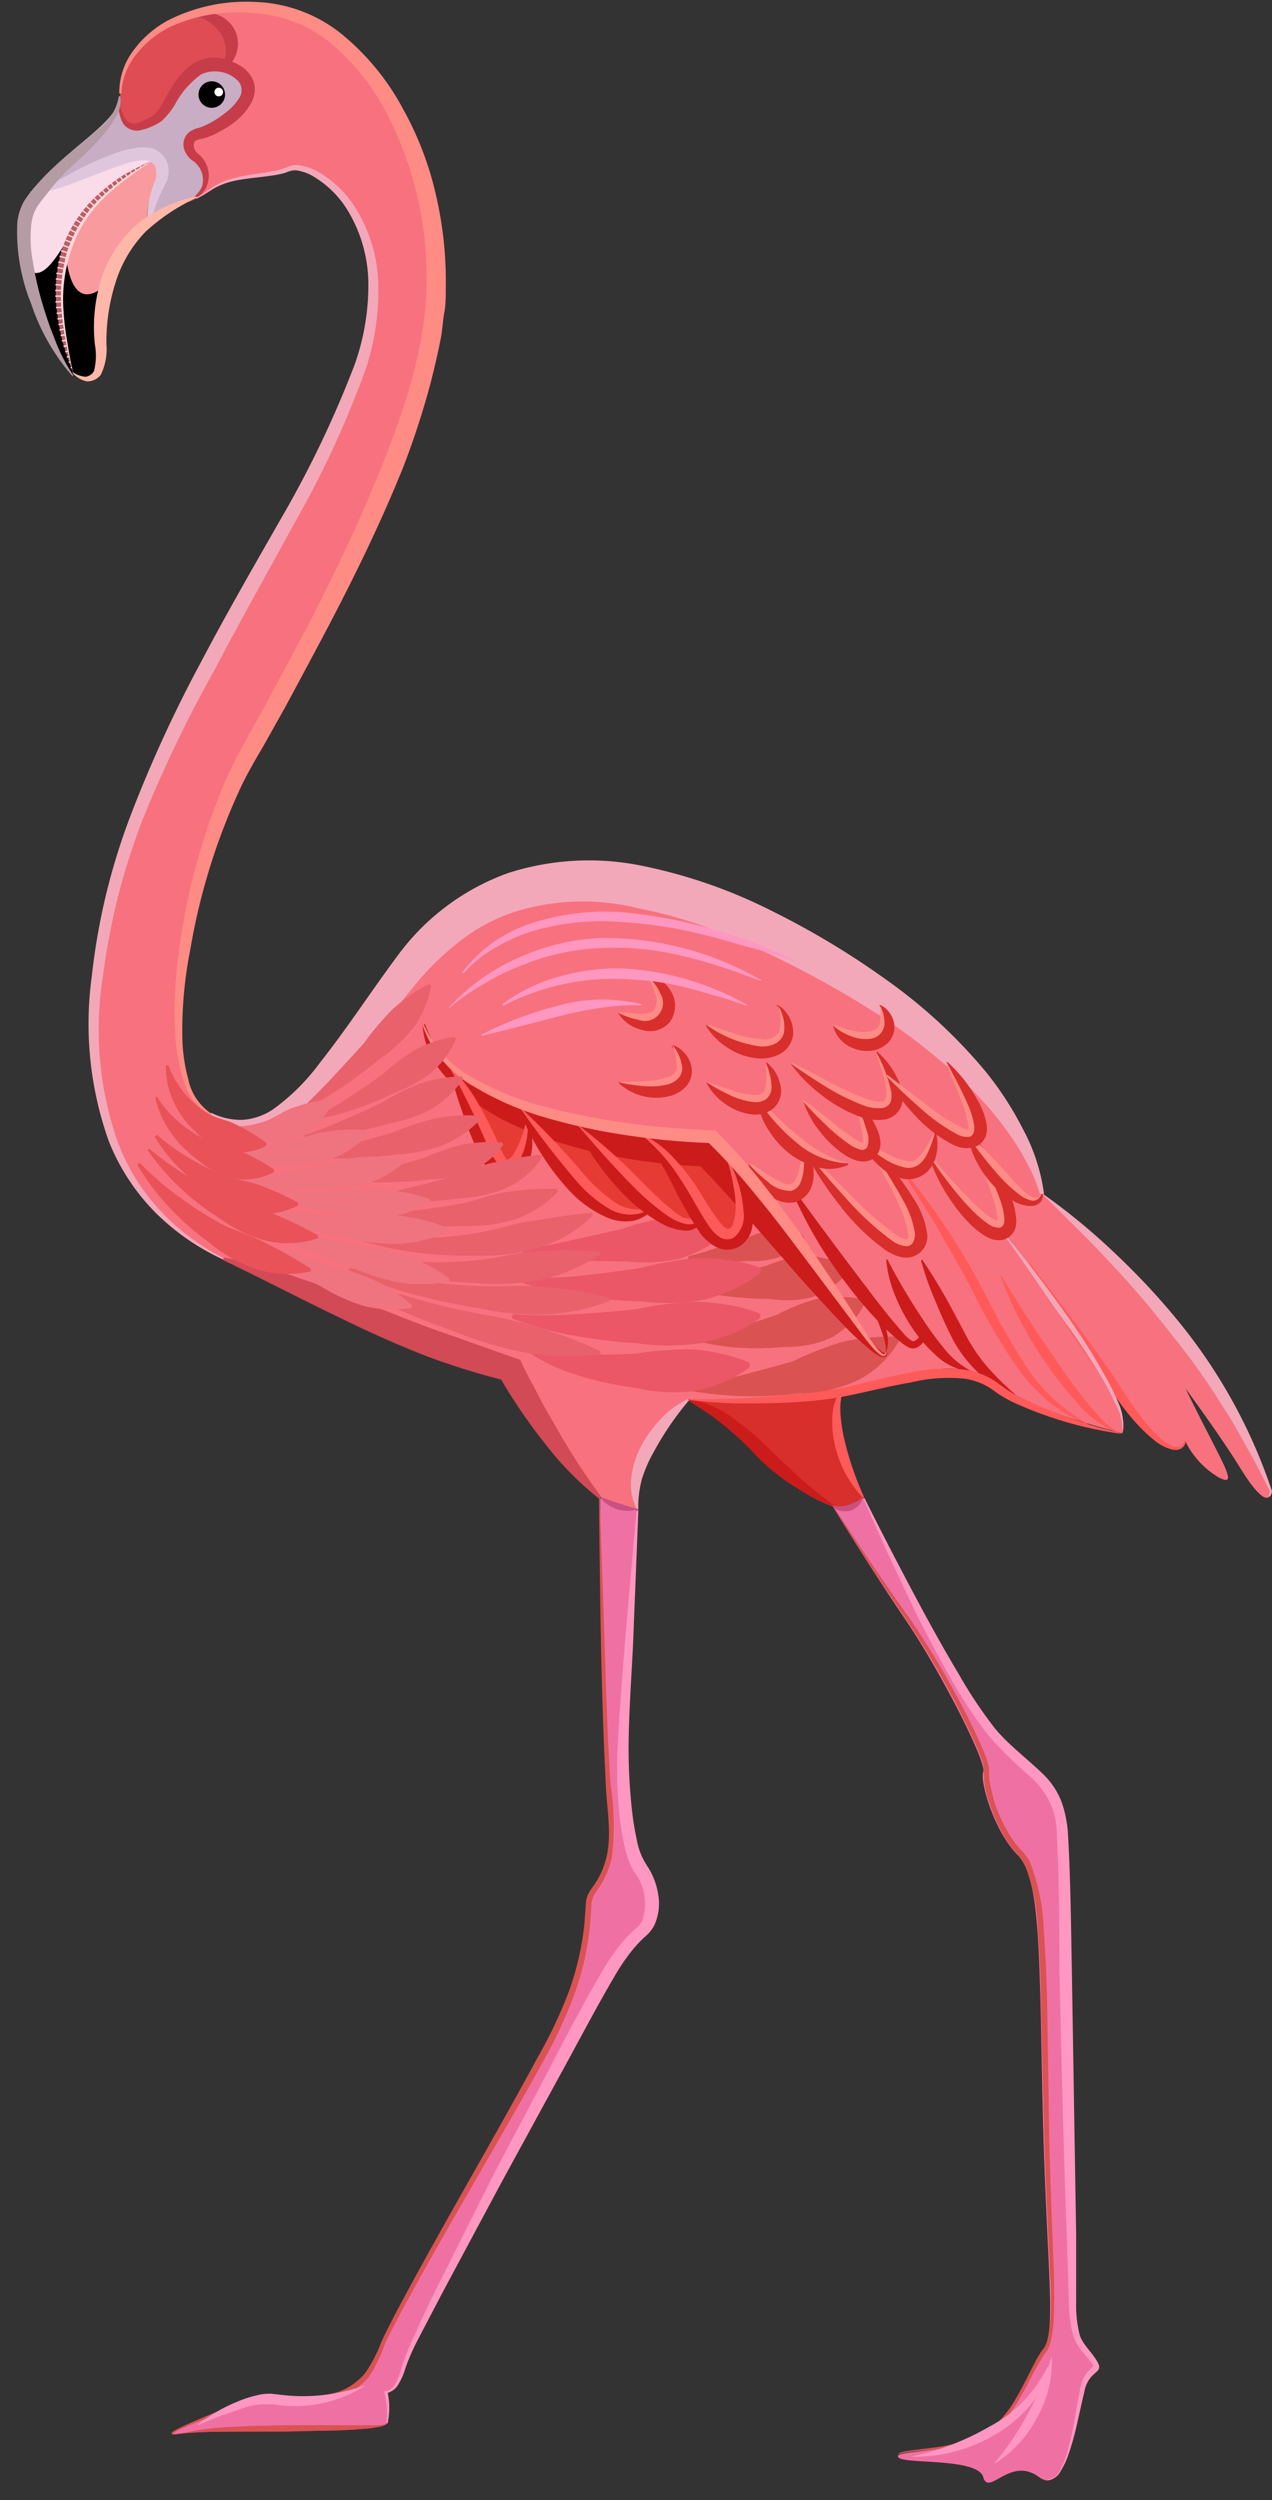 <svg xmlns="http://www.w3.org/2000/svg" viewBox="-1.24 -0.148 91.06 178.958"><rect x="-1.24" y="-0.148" width="91.06" height="178.958" fill="#333333" stroke="none"/><title>Asset 4</title><g data-name="Layer 2"><g data-name="&lt;Group&gt;"><path d="M60.58 107.08s6.71 13.65 9.55 16.75 4.78 3.24 5 7.49.26 13.05.51 24-.26 11.23 1 12.78.64 1.16 0 2.07-1.26 8.64-3.49 7c-2.06-1.55-3.61 1.41-4 0s-5.68-.91-6.08-1.42 3.36-.26 5.82-1.43 3.48-4.91 4.52-6.19.26-5.94 0-17.18-.13-16.65-1.81-18.33-2.71-5.29-2.45-5.94-3-7.1-5.55-10.86-5.04-7.82-5.2-8.12a2.58 2.58 0 0 0 2.18-.62z" fill="#ef71a3"/><path d="M58.39 107.69c-4.78-1.81-6.46-5.68-10.34-7.62a62.88 62.88 0 0 0 11.1-.83c-1 2.65 1.44 7.83 1.44 7.83a2.58 2.58 0 0 1-2.19.62z" fill="#d82e2c"/><path d="M50.79 82.83c1.39 2.59 1.51 5.62 0 5.62-.6 0-1.12-.68-1.72-1.65-1-1.56-2.11-3.91-4.12-5.57 2.71.34 4.67.39 4.67.39q.56.53 1.17 1.21z" fill="#e63b35"/><path d="M45.63 86.21a51.92 51.92 0 0 1-5.58-5.83 46.35 46.35 0 0 0 4.88.85c2 1.66 3.16 4 4.12 5.57-.44 1.29-1.69.86-3.42-.59z" fill="#e63b35"/><path d="M30.91 76.16c2.81 4.8 3.19 8 4.48 7.24s1.08-3.35 1.07-3.57c3.69 5 6.35 8.32 9.16 6.38 1.73 1.45 3 1.88 3.41.58.6 1 1.12 1.65 1.72 1.65 1.53 0 1.41-3 0-5.62q-.61-.68-1.19-1.22s-2 0-4.67-.39a46.35 46.35 0 0 1-4.88-.85 30.21 30.21 0 0 1-4.01-1.2 14.43 14.43 0 0 1-5.09-3zM70.39 99c-2.45-1.94-5.55-1.17-10.33 0l-.91.2a62.88 62.88 0 0 1-11.1.83s-3.61 4.07-3.61 7v.87a18.25 18.25 0 0 1-2.68-.87c-3.88-2.94-7-8.56-7-8.56-7.36-1.93-12.91-5.17-20-8.52S3.24 79.41 6.08 65.46 19.77 37.69 23.9 26.85 21.06 11.35 19.51 12s-4 .26-5.68 1.43a15.53 15.53 0 0 1-1.51.85 1.69 1.69 0 0 0 .31-3c-.58-.33-1.16-1.79.3-2.16s4.68-2.71 2.41-3.9a3.22 3.22 0 0 0-.76-.29S16.31 2.15 12.82 1a13.26 13.26 0 0 1 4.7-.24c7.61.77 12.58 11.49 11.81 20.92s-8.78 23.76-13.3 32-6.85 23.76-2.2 26S21.19 77 27 68.95s15.5-10.46 30.73-1.55 15.64 17.94 15.64 17.94 12.13 8.14 16.4 21.31c0 0-.13 1.67-2.2-1.68-1-1.63-2.58-3.87-3.94-5.73 2.53 5.22 3.94 7.15 2.4 6.38a6.1 6.1 0 0 1-2.4-2.58c-.45 1.23-2.12.13-4.38-3.35-1.77-2.73-4.92-6.9-6.21-8.59 2.88 3.8 6.76 9.41 6.07 11.35l-.29-.08c-.41-.11-1.21-.32-2.18-.62a27.63 27.63 0 0 1-5.1-2 7.84 7.84 0 0 1-1.15-.75z" fill="#f7727e"/><path d="M36.46 79.84c0 .21.17 2.83-1.07 3.57s-1.67-2.41-4.48-7.25a14.43 14.43 0 0 0 5.06 3l.48.66z" fill="#e63b35"/><path d="M36.46 79.82l-.46-.66a30.21 30.21 0 0 0 4.07 1.21 51.92 51.92 0 0 0 5.58 5.83c-2.81 1.94-5.48-1.34-9.16-6.38z" fill="#e63b35"/><path d="M43.79 121.64c-.39 6.58.33 10.72 1.14 11.74s1.52 3.7 0 5-2.44 3.15-4.93 7.62-11.7 21.48-12.22 23.29-1.3 1.8-1.3 1.8a5.71 5.71 0 0 1 0 2.2c-.26.9-12.66.39-14.85.77s2.71-1.54 4.78-2.33 7.49 1.3 9.3-3.23 12-21.17 13.56-25.18a21.16 21.16 0 0 0 1.55-7.32c.13-1.18 2.06-1.69 1.54-6.47s-.64-22.44-.64-22.44a18.25 18.25 0 0 0 2.68.87c-.07 2.22-.3 8.4-.61 13.68z" fill="#ef71a3"/><path d="M14.58 4.9c-2.47-.62-3.24 3-4.56 3.7s-2.72.88-2.76-1.4a1.6 1.6 0 0 0 .11-.63C7.32 5 8.8 2 12.82 1c3.49 1.15 1.76 3.9 1.76 3.9z" fill="#df4c53"/><path d="M.94 13.64c2 .28 7.53-3.11 8.69-2.23C3.24 14.9 2 19.45 4 26.56 1.75 24.41-1.24 16.7.72 13.93z" fill="#fadce9"/><path d="M9.37 16.21c-.45-2.28 1.42-3.92.26-4.79S3 13.92.94 13.64C3.06 10.85 6.6 9 7.26 7.2c0 2.27 1.31 2.18 2.75 1.4s2.09-4.32 4.56-3.7a3.22 3.22 0 0 1 .76.29c2.27 1.19-1 3.53-2.41 3.9s-.88 1.83-.3 2.16a1.69 1.69 0 0 1-.31 3 13 13 0 0 0-2.94 1.96z" fill="#c8adc4"/><path d="M7.11 19.48c-1.67 4.14.08 7.23-2 7.62-.33.06-.72-.14-1.14-.55-2-7.1-.74-11.66 5.65-15.14 1.17.87-.71 2.51-.26 4.79a8.71 8.71 0 0 0-2.25 3.28z" fill="#f99b9e"/></g><path d="M48.05 89.77a19.65 19.65 0 0 0 2-.59l2-.65a6.87 6.87 0 0 1 2-.61 4.79 4.79 0 0 1 2.25.42v.2a4.52 4.52 0 0 1-1.88 1.34 6.24 6.24 0 0 1-2.13.23c-.71.05-1.44.08-2.16.07A12.22 12.22 0 0 1 48 90z" fill="#db5252"/><path d="M48.06 91.77c1-.18 1.9-.37 2.82-.62l2.77-.7a8.89 8.89 0 0 1 2.75-.7 6.58 6.58 0 0 1 1.47.19 5.5 5.5 0 0 1 1.58.61l.06.29A4.91 4.91 0 0 1 58.27 92a5.85 5.85 0 0 1-1.37.7 7.46 7.46 0 0 1-3 .13 26.45 26.45 0 0 1-3-.18 19.06 19.06 0 0 1-2.9-.58z" fill="#db5252"/><path d="M48.42 95.51a24.47 24.47 0 0 0 3.07-.65q1.5-.4 2.92-.91a13.59 13.59 0 0 1 2.78-1.11 9.27 9.27 0 0 1 1.55-.14 7.53 7.53 0 0 1 1.78.15l.14.27a4.72 4.72 0 0 1-1.07 1.51 6 6 0 0 1-1.38 1 7.64 7.64 0 0 1-3.28.63 19 19 0 0 1-3.31.06 16.68 16.68 0 0 1-3.23-.54z" fill="#db5252"/><path d="M48.06 99.07c1.29-.21 2.56-.45 3.8-.78s2.47-.65 3.66-1A26.28 26.28 0 0 1 59 95.92a16 16 0 0 1 4-.39l.15.26A7.08 7.08 0 0 1 60 98.73a10.46 10.46 0 0 1-4 .86 26.44 26.44 0 0 1-4 .2 26 26 0 0 1-4-.41z" fill="#db5252"/><path d="M36.24 96a13.32 13.32 0 0 0 4 .75 35.83 35.83 0 0 0 4 0 25.14 25.14 0 0 1 4-.32 14.87 14.87 0 0 1 2.05.3 9.76 9.76 0 0 1 2.14.68v.3a7.46 7.46 0 0 1-2 1.13 10.14 10.14 0 0 1-2.09.6 12.62 12.62 0 0 1-4.28-.28 23.4 23.4 0 0 1-4.21-.95 12.06 12.06 0 0 1-3.83-2z" fill="#eb5766"/><path d="M35.48 93.92a29.09 29.09 0 0 0 4.42 0c1.47-.07 2.93-.2 4.39-.36a25.08 25.08 0 0 1 4.36-.53 15.75 15.75 0 0 1 2.23.23 10.31 10.31 0 0 1 2.31.63v.3a8.74 8.74 0 0 1-2.12 1.17 12.25 12.25 0 0 1-2.17.64 15.73 15.73 0 0 1-4.56 0 38.08 38.08 0 0 1-4.54-.55 22.63 22.63 0 0 1-4.41-1.24z" fill="#eb5766"/><path d="M36.19 91.31a27.11 27.11 0 0 0 4.25-.16c1.41-.14 2.8-.33 4.19-.54a22.75 22.75 0 0 1 4.16-.7 14.46 14.46 0 0 1 2.15.15 9.67 9.67 0 0 1 2.25.54l.05.3a8.21 8.21 0 0 1-2 1.25 11.41 11.41 0 0 1-2.1.74 14.7 14.7 0 0 1-4.39.12 36 36 0 0 1-4.38-.36 21.06 21.06 0 0 1-4.28-1z" fill="#eb5766"/><path d="M36.15 89.36c1.21-.24 2.41-.46 3.6-.75l3.56-.79a14.34 14.34 0 0 1 3.56-.82 10.14 10.14 0 0 1 1.86.16 7.39 7.39 0 0 1 2 .58l.05.29a6.71 6.71 0 0 1-1.66 1.2 9 9 0 0 1-1.76.73 11.86 11.86 0 0 1-3.72.19q-1.86 0-3.73-.1a36.52 36.52 0 0 1-3.72-.44z" fill="#eb5766"/><path d="M83.66 103a.8.8 0 0 1-.32.53.9.9 0 0 1-.67.08 3.31 3.31 0 0 1-1.11-.53 11.76 11.76 0 0 1-1.68-1.61 16.55 16.55 0 0 1-1.37-1.82l-1.3-1.8c-.81-1.24-1.69-2.44-2.5-3.7l-1.2-1.9c-.37-.66-.77-1.29-1.11-2h.06c1.83 2.36 3.62 4.74 5.36 7.18.87 1.21 1.63 2.51 2.52 3.7a11.49 11.49 0 0 0 1.48 1.66 2.92 2.92 0 0 0 .92.59.68.68 0 0 0 .51 0 .7.7 0 0 0 .32-.4z" fill="#ff5a5a"/><path d="M73.39 85.29a45.72 45.72 0 0 1 5.27 4.35 50.32 50.32 0 0 1 4.63 5 38.39 38.39 0 0 1 6.53 11.95.62.62 0 0 1-.17.39l-.07-.07a.52.52 0 0 0 .08-.33c-.5-1-1-2-1.57-3s-1.09-2-1.7-2.9a50 50 0 0 0-3.88-5.45 64.59 64.59 0 0 0-4.38-5.1c-.76-.83-1.55-1.64-2.35-2.43s-1.61-1.6-2.44-2.4z" fill="#f3a8ba"/><path d="M70 87.36c1.91 2.29 3.74 4.64 5.44 7.09a44.46 44.46 0 0 1 2.37 3.79 16.62 16.62 0 0 1 1 2 3.59 3.59 0 0 1 .29 2.19 3.49 3.49 0 0 0-.49-2.08 17 17 0 0 0-1-1.93c-.77-1.25-1.57-2.5-2.44-3.69s-1.7-2.43-2.54-3.65l-1.28-1.83L70 87.39z" fill="#f3a8ba"/><path d="M62.28 96.69a.34.34 0 0 1-.06.21.3.3 0 0 1-.22.1 1 1 0 0 1-.38-.13 4.05 4.05 0 0 1-.56-.39c-.35-.28-.64-.58-1-.87-.62-.58-1.19-1.21-1.77-1.81-1.14-1.24-2.27-2.47-3.35-3.73l-3.26-3.73c-1.1-1.2-2.16-2.44-3.29-3.47l1.18.49a42 42 0 0 1-6-.59 35.88 35.88 0 0 1-5.87-1.5 28.51 28.51 0 0 1-2.83-1.21 18.2 18.2 0 0 1-2.63-1.67A10.35 10.35 0 0 1 30 76.11a6.23 6.23 0 0 1-1-2.89l.19-.06a7.91 7.91 0 0 0 3.64 4.29 21.19 21.19 0 0 0 5.33 2.24 50.7 50.7 0 0 0 11.48 1.7h.13a41.92 41.92 0 0 1 3.34 3.75c1.05 1.3 2.06 2.63 3.06 4l3 4 1.48 2c.25.33.5.67.77 1a3.4 3.4 0 0 0 .43.43.61.61 0 0 0 .23.13c.05 0 .05 0 .08-.11z" fill="#cc1b1b"/><path d="M30.95 76.1a56.29 56.29 0 0 1 2.88 5.74 5.48 5.48 0 0 0 .79 1.36c.35.45.93.1 1.2-.32a5.35 5.35 0 0 0 .59-3.06h.1a5.07 5.07 0 0 1 .35 1.67 3.52 3.52 0 0 1-.39 1.84 2 2 0 0 1-.87.85 1.39 1.39 0 0 1-.93.09 1.69 1.69 0 0 1-.71-.4 5.93 5.93 0 0 1-1-1.59c-.45-1-.83-2-1.16-3a26.46 26.46 0 0 1-.9-3.12z" fill="#cc1b1b"/><path d="M30.93 76.11a14.12 14.12 0 0 1 2 2.62 31.87 31.87 0 0 1 1.46 2.87 5.85 5.85 0 0 0 .61 1.21c0 .06.07.07.05.07s-.05 0 0 0a1 1 0 0 0 .39-.28 6.65 6.65 0 0 0 1-2.8h.07a5.44 5.44 0 0 1-.57 3.14 1.54 1.54 0 0 1-.62.55.69.69 0 0 1-.8-.19 5.56 5.56 0 0 1-.84-1.39 56.54 56.54 0 0 0-2.8-5.77z" fill="#ff5a5a"/><path d="M36 79.11a63.86 63.86 0 0 0 4.07 5.13 9.35 9.35 0 0 0 2.48 2.08 3 3 0 0 0 1.54.37 3 3 0 0 0 1.5-.54l.06.08a2.65 2.65 0 0 1-1.52 1 3.34 3.34 0 0 1-1.92-.23 8.07 8.07 0 0 1-2.86-2.11 17 17 0 0 1-2-2.71 15 15 0 0 1-1.43-3z" fill="#cc1b1b"/><path d="M36 79.11a56.08 56.08 0 0 1 4.51 4.74 12.05 12.05 0 0 0 2.26 2.06 2.91 2.91 0 0 0 2.84.25v.06a3 3 0 0 1-1.54.57 3.13 3.13 0 0 1-1.61-.36A9.51 9.51 0 0 1 40 84.36a63.85 63.85 0 0 1-4-5.2z" fill="#ff5a5a"/><path d="M40.09 80.32c1.35 1.54 2.71 3.06 4.17 4.49a18.14 18.14 0 0 0 2.29 2 3.85 3.85 0 0 0 1.34.65.89.89 0 0 0 .69-.11 1.19 1.19 0 0 0 .4-.6h.1a1.19 1.19 0 0 1-.3.84 1.32 1.32 0 0 1-1 .35 4 4 0 0 1-1.7-.53 11.66 11.66 0 0 1-2.55-1.94 18.14 18.14 0 0 1-2-2.38A13.14 13.14 0 0 1 40 80.38z" fill="#cc1b1b"/><path d="M40.08 80.33a39.42 39.42 0 0 1 4.58 4.07c.71.71 1.42 1.41 2.15 2a4.6 4.6 0 0 0 1.13.75.72.72 0 0 0 .56 0 1.25 1.25 0 0 0 .5-.47h.07a1.28 1.28 0 0 1-.43.65 1 1 0 0 1-.77.14 4 4 0 0 1-1.4-.65 18.37 18.37 0 0 1-2.34-2c-1.45-1.45-2.79-3-4.12-4.55z" fill="#ff5a5a"/><path d="M3.45 17.94c.46 4.48 2.49 2.95 3.55 1.53-1.68 4.13.07 7.23-2 7.62-1.46.27-4.22-4.79-4.88-8.94 1.64 3.61 3.35-1.65 4.69-2.9a8.93 8.93 0 0 0-1.37 2.69z"/><path d="M60.55 107.07a8 8 0 0 1-2-3.69 7.27 7.27 0 0 1-.2-2.13 3.48 3.48 0 0 1 .73-2.05h.07a4.86 4.86 0 0 0-.21 2 11.77 11.77 0 0 0 .34 2 22.38 22.38 0 0 0 1.33 3.8z" fill="#ff5a5a"/><path d="M73.8 177.33a1.09 1.09 0 0 0 .85-.66 5.41 5.41 0 0 0 .45-1.07 20.24 20.24 0 0 0 .54-2.3c.15-.78.26-1.56.43-2.36a6.15 6.15 0 0 1 .16-.62 1.59 1.59 0 0 1 .16-.36 2.63 2.63 0 0 1 .21-.29c.14-.17.34-.34.43-.44s0 0 0-.06a8.12 8.12 0 0 0-.68-.85 3.69 3.69 0 0 1-.72-1.16 9.23 9.23 0 0 1-.35-2.52l-.15-4.78c-.24-6.34-.39-12.73-.53-19.08 0-3.17 0-6.38-.18-9.49a5.39 5.39 0 0 0-1.47-3.84c-.5-.52-1.12-1-1.71-1.59a21.88 21.88 0 0 1-1.71-1.78 32.29 32.29 0 0 1-2.71-4.08q-1.18-2.1-2.26-4.23-2.1-4.3-4-8.68h.09q2.13 4.27 4.4 8.47c.76 1.4 1.54 2.78 2.36 4.15a32.29 32.29 0 0 0 2.59 3.88c1 1.2 2.31 2.16 3.46 3.28a5.48 5.48 0 0 1 1.31 2 8.62 8.62 0 0 1 .45 2.36c.18 3.18.21 6.37.27 9.55l.31 19.09v4.77a8.71 8.71 0 0 0 .25 2.34c.24.75.91 1.25 1.31 2a.68.68 0 0 1 .09.31.44.44 0 0 1-.15.3c-.15.14-.3.26-.43.41a2.16 2.16 0 0 0-.47 1c-.19.77-.35 1.55-.53 2.33a20.36 20.36 0 0 1-.65 2.3 5.61 5.61 0 0 1-.52 1.09 1.22 1.22 0 0 1-1 .68z" fill="#ff97c1"/><path d="M58.41 107.66c1.79 2.73 3.61 5.44 5.51 8.09a62 62 0 0 1 4.86 8.55c.17.38.34.75.49 1.14.08.2.15.39.21.6a2.94 2.94 0 0 1 .08.34 1.28 1.28 0 0 1 0 .22 1.26 1.26 0 0 1 0 .22 3.88 3.88 0 0 0 .14 1A11.07 11.07 0 0 0 70 129a11.86 11.86 0 0 0 1 2.14 6.94 6.94 0 0 0 .68.94l.41.45a3.39 3.39 0 0 1 .39.59 14.36 14.36 0 0 1 1 4.92c.13 1.64.19 3.28.24 4.91l.15 9.79c.07 3.26.21 6.52.34 9.78 0 .82.05 1.64 0 2.46a10.6 10.6 0 0 1-.23 2.5 2.46 2.46 0 0 1-.26.63c-.16.23-.25.32-.35.5s-.4.69-.58 1c-.37.72-.74 1.46-1.18 2.17a8.36 8.36 0 0 1-1.6 1.93 5.44 5.44 0 0 1-2.24 1.09 16.32 16.32 0 0 1-2.43.42l-1.22.12-.6.08a1.88 1.88 0 0 0-.29.07c-.09 0-.19.08-.13.16-.1-.13.07-.23.15-.25a1.93 1.93 0 0 1 .3-.08l.61-.09 1.22-.15a16.16 16.16 0 0 0 2.4-.47 5.26 5.26 0 0 0 2.15-1.1 8.13 8.13 0 0 0 1.51-1.9c.42-.7.78-1.43 1.15-2.16.19-.36.37-.73.59-1.08.1-.18.24-.34.35-.5a2.19 2.19 0 0 0 .22-.56A10.36 10.36 0 0 0 74 165c0-.82 0-1.63-.07-2.45-.15-3.26-.32-6.52-.41-9.79l-.25-9.76c0-1.63-.09-3.26-.21-4.89a14.06 14.06 0 0 0-.93-4.76 3.82 3.82 0 0 0-.74-1 7.23 7.23 0 0 1-.72-1 12.21 12.21 0 0 1-1-2.22 6.44 6.44 0 0 1-.48-2.41 2.28 2.28 0 0 0-.24-1.15c-.14-.38-.3-.76-.47-1.13a62.19 62.19 0 0 0-4.76-8.54c-1.85-2.69-3.62-5.44-5.34-8.21z" fill="#db5252"/><path d="M48.08 100a7.47 7.47 0 0 1 3.1 1.33 21.27 21.27 0 0 1 2.51 2.1c.76.74 1.5 1.45 2.26 2.14s1.58 1.34 2.46 2v.09a15.62 15.62 0 0 1-5.41-3.5 21.21 21.21 0 0 0-5-4.06z" fill="#cc1b1b"/><path d="M.94 13.58a17.92 17.92 0 0 0 3.14-1.45 22.51 22.51 0 0 1 3.29-1.44 8.41 8.41 0 0 1 1-.23 3 3 0 0 1 1.23 0 1.63 1.63 0 0 1 .44.19l.11.07.09.07.1.1a1.62 1.62 0 0 1 .44.75 2.06 2.06 0 0 1-.12 1.28 11 11 0 0 0-1.19 3.25h-.1a6.84 6.84 0 0 1 .53-3.47 1.59 1.59 0 0 0 0-.83.79.79 0 0 0-.55-.53 3.94 3.94 0 0 0-1.68.27c-1.12.35-2.2.81-3.31 1.22-.55.21-1.11.41-1.68.57a4.7 4.7 0 0 1-1.76.24z" fill="#e0c6dd"/><path d="M7.31 7.19a3 3 0 0 0 .51 1.28c.27.29.59.26 1 .11a3.8 3.8 0 0 0 .58-.28 2.18 2.18 0 0 0 .47-.3 5.94 5.94 0 0 0 .7-1.06 12.3 12.3 0 0 1 .8-1.32 4.4 4.4 0 0 1 1.29-1.26 2.84 2.84 0 0 1 2-.32 4.06 4.06 0 0 1 .89.3l.24.12.16.09a2.65 2.65 0 0 1 .47.37 1.88 1.88 0 0 1 .58 1.2 2.18 2.18 0 0 1-.3 1.18 4.48 4.48 0 0 1-1.2 1.33 7.83 7.83 0 0 1-1.42.85 4.77 4.77 0 0 1-.82.3 1.84 1.84 0 0 0-.46.12.23.23 0 0 0-.14.15.67.67 0 0 0 0 .4 1 1 0 0 0 .21.36 2 2 0 0 1 .63.74 2 2 0 0 1 0 1.76 2.11 2.11 0 0 1-1.23 1l-.05-.09a2.13 2.13 0 0 0 1-1 1.67 1.67 0 0 0-.67-1.87 1.39 1.39 0 0 1-.5-.58 1.14 1.14 0 0 1 .22-1.43A1.83 1.83 0 0 1 13 9a4.47 4.47 0 0 0 .67-.28 7 7 0 0 0 1.22-.79 3.83 3.83 0 0 0 1-1.07 1 1 0 0 0-.11-1.24 2.36 2.36 0 0 0-2.63-.44 6.45 6.45 0 0 0-1.89 2.19 5.16 5.16 0 0 1-.95 1.16 4.12 4.12 0 0 1-1.37.61 1.2 1.2 0 0 1-1.37-.45 2.88 2.88 0 0 1-.33-1.45z" fill="#c63c49"/><path d="M4 26.55c-.27-.7-.51-1.41-.73-2.14a18.3 18.3 0 0 1-.43-2.23 11 11 0 0 1 .39-4.59 9.34 9.34 0 0 1 2.57-3.84 13.56 13.56 0 0 1 1.8-1.37 20 20 0 0 1 2-1A16.35 16.35 0 0 0 6 14a9.32 9.32 0 0 0-2.37 3.72 11.18 11.18 0 0 0-.48 4.4A22.84 22.84 0 0 0 4 26.53z" fill="#bc5e65"/><path fill="#ffd7da" d="M3.945 26.503l.047-.017.018.047-.047.017z"/><path fill="#ffd7da" d="M3.83 26.22l-.03-.09.09-.03.03.1-.09.02z"/><path fill="#ffd7da" d="M3.7 25.84l-.04-.09.13-.03.02.09-.11.03z"/><path fill="#ffd7da" d="M3.56 25.46l-.03-.09.17-.04.02.1-.16.03z"/><path fill="#ffd7da" d="M3.44 25.08l-.03-.09.2-.05.02.1-.19.04z"/><path fill="#ffd7da" d="M3.32 24.7l-.03-.1.24-.05.02.1-.23.05z"/><path fill="#ffd7da" d="M3.2 24.31l-.02-.1.27-.05.02.1-.27.05z"/><path fill="#ffd7da" d="M3.11 23.92l-.02-.1.29-.05.02.1-.29.05z"/><path fill="#ffd7da" d="M3.003 23.428l.314-.063.02.098-.315.063z"/><path fill="#ffd7da" d="M2.933 23.04l.334-.06.018.099-.335.06z"/><path fill="#ffd7da" d="M2.88 22.73l-.02-.1.37-.04.01.1-.36.04z"/><path fill="#ffd7da" d="M2.82 22.33l-.01-.1.38-.03.01.1-.38.03z"/><path fill="#ffd7da" d="M2.77 21.92l-.01-.1.41-.02v.1l-.4.02z"/><path fill="#ffd7da" d="M2.73 21.51v-.1l.42-.01.01.1-.43.01z"/><path fill="#ffd7da" d="M2.72 21.1V21h.43v.1h-.43z"/><path fill="#ffd7da" d="M2.72 20.69v-.1l.44.01v.1l-.44-.01z"/><path fill="#ffd7da" d="M2.73 20.28v-.1l.45.03v.1l-.45-.03z"/><path fill="#ffd7da" d="M2.75 19.87l.01-.1.46.05-.01.09-.46-.04z"/><path fill="#ffd7da" d="M2.787 19.465l.012-.099.457.054-.012.1z"/><path fill="#ffd7da" d="M2.85 19.05l.02-.09.46.08-.02.1-.46-.09z"/><path fill="#ffd7da" d="M2.92 18.65l.02-.1.47.11-.02.09-.47-.1z"/><path fill="#ffd7da" d="M3.01 18.25l.02-.1.48.12-.03.1-.47-.12z"/><path fill="#ffd7da" d="M3.12 17.85l.02-.1.48.15-.03.09-.47-.14z"/><path fill="#ffd7da" d="M3.242 17.453l.036-.094.467.179-.036.093z"/><path fill="#ffd7da" d="M3.39 17.07l.04-.09.45.18-.03.1-.46-.19z"/><path fill="#ffd7da" d="M3.56 16.7l.04-.09.44.2-.04.09-.44-.2z"/><path fill="#ffd7da" d="M3.75 16.33l.04-.09.42.22-.04.09-.42-.22z"/><path fill="#ffd7da" d="M3.95 15.97l.05-.08.4.23-.05.08-.4-.23z"/><path fill="#ffd7da" d="M4.16 15.62l.06-.08.38.25-.05.08-.39-.25z"/><path fill="#ffd7da" d="M4.39 15.29l.06-.08.37.25-.06.08-.37-.25z"/><path fill="#ffd7da" d="M4.63 14.96l.06-.08.35.27-.05.07-.36-.26z"/><path fill="#ffd7da" d="M4.89 14.64l.06-.07.34.27-.07.08-.33-.28z"/><path fill="#ffd7da" d="M5.16 14.34l.06-.08.32.28-.07.08-.31-.28z"/><path fill="#ffd7da" d="M5.44 14.05l.07-.07.29.28-.06.07-.3-.28z"/><path fill="#ffd7da" d="M5.74 13.77l.08-.06.26.27-.07.06-.27-.27z"/><path fill="#ffd7da" d="M6.05 13.51l.07-.07.25.27-.08.06-.24-.26z"/><path fill="#ffd7da" d="M6.36 13.25l.08-.06.22.26-.07.06-.23-.26z"/><path fill="#ffd7da" d="M6.687 13l.08-.058.19.257-.08.06z"/><path fill="#ffd7da" d="M7.01 12.77l.08-.05.18.23-.08.06-.18-.24z"/><path fill="#ffd7da" d="M7.35 12.55l.08-.06.16.22-.08.06-.16-.22z"/><path fill="#ffd7da" d="M7.69 12.34l.08-.05.14.19-.08.06-.14-.2z"/><path fill="#ffd7da" d="M8.04 12.15l.09-.05.1.17-.08.05-.11-.17z"/><path fill="#ffd7da" d="M8.39 11.96l.09-.04.08.13-.08.05-.09-.14z"/><path fill="#ffd7da" d="M8.75 11.78l.09-.04.06.11-.08.05-.07-.12z"/><path fill="#ffd7da" d="M9.11 11.62l.09-.05.04.08-.09.05-.04-.08z"/><path fill="#ffd7da" d="M9.57 11.39l.05-.02.02.05-.04.02-.03-.05z"/><path d="M4 26.54a23 23 0 0 1-.84-4.39 11.26 11.26 0 0 1 .46-4.43A9.38 9.38 0 0 1 6 14a16.37 16.37 0 0 1 3.63-2.6 20.06 20.06 0 0 0-1.83 1.27 13.93 13.93 0 0 0-1.68 1.44 9.18 9.18 0 0 0-2.28 3.7 11.06 11.06 0 0 0-.53 4.34 19.3 19.3 0 0 0 .27 2.2c.11.73.25 1.47.42 2.19z" fill="#ffd7da"/><circle cx="13.92" cy="6.62" r=".95"/><path d="M14.54 4.86a2.57 2.57 0 0 0 .17-2.35A3.11 3.11 0 0 0 12.81 1V.91a2.07 2.07 0 0 1 1.52 0 2.27 2.27 0 0 1 1.25 1.12 2.2 2.2 0 0 1 .08 1.71 1.86 1.86 0 0 1-1.07 1.13z" fill="#c63c49"/><path d="M70.43 91.15c1.22 2 2.49 4 3.82 5.9.66 1 1.33 1.93 2.06 2.85.36.46.73.91 1.13 1.34a4.79 4.79 0 0 0 1.33 1.1v.07a7.2 7.2 0 0 1-2.9-2.15 25.49 25.49 0 0 1-2.21-2.79 27 27 0 0 1-3.27-6.28z" fill="#ff5a5a"/><path d="M76.57 101.79a11 11 0 0 1-2.57-1.46 13.46 13.46 0 0 1-2.1-2.15 41.24 41.24 0 0 1-3.07-5C68 91.4 67 89.76 66.06 88.09c-.47-.84-1-1.66-1.5-2.47S63.53 84 63 83.16h.06a50.6 50.6 0 0 1 6.42 9.7 49.72 49.72 0 0 0 2.88 5 12.37 12.37 0 0 0 4.24 3.88z" fill="#ff5a5a"/><path d="M71.45 99.77a8.31 8.31 0 0 1-2.63-1.64 9.18 9.18 0 0 1-1.9-2.5c-.46-.91-.85-1.79-1.22-2.7a20.89 20.89 0 0 1-1-2.85l.08-.06c.55.82 1.08 1.66 1.57 2.52s.94 1.74 1.41 2.61a12.73 12.73 0 0 0 1.61 2.46 19.92 19.92 0 0 0 2.1 2.08z" fill="#cc1b1b"/><path d="M68.11 98a4.2 4.2 0 0 1-2.41-1.19 10.28 10.28 0 0 1-1.7-2 12.5 12.5 0 0 1-1.18-2.27 8.57 8.57 0 0 1-.62-2.53h.09a44.16 44.16 0 0 0 2.54 4.29 21.63 21.63 0 0 0 1.46 2 6.1 6.1 0 0 0 1.85 1.61z" fill="#cc1b1b"/><path d="M55.39 84.72q2.38 3.3 4.84 6.54c.81 1.08 1.63 2.17 2.5 3.21.22.26.44.52.66.77a2.62 2.62 0 0 0 .72.63.67.67 0 0 0 .53-.67 3.69 3.69 0 0 0-.06-1h.1a2.76 2.76 0 0 1 .32 1.02 1.28 1.28 0 0 1-.13.66 1 1 0 0 1-.72.5.7.7 0 0 1-.36-.09l-.17-.09-.28-.2-.43-.35c-.27-.23-.53-.47-.78-.71a28.48 28.48 0 0 1-2.7-3.1 31.14 31.14 0 0 1-4.13-7.08z" fill="#cc1b1b"/><path d="M60.28 91.45a5.6 5.6 0 0 1 .91 1.12 12 12 0 0 1 .66 1.26 9.74 9.74 0 0 1 .4 1.37 2.69 2.69 0 0 1-.05 1.47 4 4 0 0 0-.27-1.35c-.15-.44-.31-.87-.49-1.3-.35-.86-.74-1.71-1.15-2.54z" fill="#cc1b1b"/><path d="M52.48 83.1a11.73 11.73 0 0 0 1.36 1.22 2.36 2.36 0 0 0 1.6.62c.56-.12.74-.83.81-1.4a9.64 9.64 0 0 0 0-1.82h.1a3.8 3.8 0 0 1 .65 1.91 2.79 2.79 0 0 1-.14 1.16 1.77 1.77 0 0 1-1.25 1.13 2.19 2.19 0 0 1-1.43-.28 3.51 3.51 0 0 1-.84-.69 4 4 0 0 1-1-1.78z" fill="#d82e2c"/><path d="M52.46 83.11c.55.32 1 .68 1.55 1s1.06.6 1.36.5.5-.53.61-1.08.19-1.17.31-1.8a9.68 9.68 0 0 1 0 1.84 3.07 3.07 0 0 1-.21.9 1 1 0 0 1-.68.63 2.45 2.45 0 0 1-1.7-.68 11.68 11.68 0 0 1-1.35-1.26z" fill="#ff8b85"/><path d="M65.24 82.35a28 28 0 0 0 2.22 3 15.42 15.42 0 0 0 1.29 1.34 6.56 6.56 0 0 0 .72.58 1.44 1.44 0 0 0 .79.32c.24 0 .28-.38.25-.67a4.9 4.9 0 0 0-.18-.9 16 16 0 0 0-.63-1.75c-.48-1.15-1-2.26-1.61-3.37h.09a14.83 14.83 0 0 1 2.24 3.1 11.51 11.51 0 0 1 .81 1.8 4.84 4.84 0 0 1 .25 1.08 2.22 2.22 0 0 1 0 .77 1.32 1.32 0 0 1-.31.59 1.25 1.25 0 0 1-.74.38 1.72 1.72 0 0 1-.93-.18 3.65 3.65 0 0 1-.53-.32 6.28 6.28 0 0 1-.81-.69 11.42 11.42 0 0 1-1.25-1.53 12.31 12.31 0 0 1-1.71-3.45z" fill="#d82e2c"/><path d="M65.21 82.36c.82 1 1.61 1.91 2.46 2.8.44.43.84.89 1.29 1.28a6.22 6.22 0 0 0 .69.54 1.31 1.31 0 0 0 .56.25s-.1.1-.06 0a1 1 0 0 0 0-.31 4.47 4.47 0 0 0-.16-.84c-.15-.58-.38-1.15-.58-1.73l-1.33-3.49c.58 1.1 1.15 2.22 1.65 3.36a15.94 15.94 0 0 1 .72 1.78 4.91 4.91 0 0 1 .19.92 1.48 1.48 0 0 1 0 .48.42.42 0 0 1-.35.34 1.53 1.53 0 0 1-.89-.35 6.69 6.69 0 0 1-.73-.6 15.21 15.21 0 0 1-1.28-1.37 27.86 27.86 0 0 1-2.2-3z" fill="#ff8b85"/><path d="M68.17 81.12A31.54 31.54 0 0 0 70.54 84a10.25 10.25 0 0 0 1.33 1.28 2.23 2.23 0 0 0 .79.42.53.53 0 0 0 .65-.4h.09a.7.7 0 0 1-.15.6 1 1 0 0 1-.7.28 2.58 2.58 0 0 1-1.15-.31 5.84 5.84 0 0 1-1.6-1.24 7.51 7.51 0 0 1-1.11-1.59 5.28 5.28 0 0 1-.61-1.91z" fill="#d82e2c"/><path d="M68.15 81.13a16.5 16.5 0 0 1 1.38 1.29c.44.44.83.91 1.26 1.34a15.08 15.08 0 0 0 1.21 1.3 2.27 2.27 0 0 0 .66.48c.21.13.45.06.64-.22a.76.76 0 0 1-.27.39.61.61 0 0 1-.47.07 2.31 2.31 0 0 1-.84-.43 10.34 10.34 0 0 1-1.38-1.27 31.5 31.5 0 0 1-2.32-2.94z" fill="#ff8b85"/><path d="M56.41 82.12c1 1.17 1.94 2.31 3 3.4a20.72 20.72 0 0 0 3.33 3 2 2 0 0 0 1 .39.38.38 0 0 0 .21-.07.51.51 0 0 0 .16-.18 1.07 1.07 0 0 0 .08-.51 6.54 6.54 0 0 0-.69-2.11 30.89 30.89 0 0 0-2.31-3.88l.08-.06a18 18 0 0 1 1.59 1.68 22.53 22.53 0 0 1 1.33 1.91 6.07 6.07 0 0 1 .93 2.39 1.52 1.52 0 0 1-1.32 1.79 2.09 2.09 0 0 1-1-.19 4.56 4.56 0 0 1-.63-.33 15.75 15.75 0 0 1-3.37-3.32 21.92 21.92 0 0 1-2.47-3.88z" fill="#d82e2c"/><path d="M56.39 82.13l3.2 3.2a22.88 22.88 0 0 0 3.32 2.91 1.81 1.81 0 0 0 .77.35s.05 0 0 0 .1-.07.09-.08a.76.76 0 0 0 0-.34 7.23 7.23 0 0 0-.62-2c-.29-.68-.63-1.35-1-2s-.68-1.34-1.06-2A31.1 31.1 0 0 1 63.54 86a6.65 6.65 0 0 1 .72 2.15c0 .36-.1.87-.57.91a2.06 2.06 0 0 1-1.07-.4 20.81 20.81 0 0 1-3.32-3.06q-1.53-1.67-2.95-3.43z" fill="#ff8b85"/><path d="M49.37 73.15a8.48 8.48 0 0 0 3.81 1.43 1.42 1.42 0 0 0 1.59-.85 2.8 2.8 0 0 0-.41-1.94h.09a2.31 2.31 0 0 1 1.08 2.2 1.86 1.86 0 0 1-1 1.34 2.94 2.94 0 0 1-1.41.29 4.64 4.64 0 0 1-2.24-.75 4.78 4.78 0 0 1-1.58-1.59z" fill="#d82e2c"/><path d="M49.36 73.17c.68.22 1.31.47 2 .67a6.5 6.5 0 0 0 1.88.39 1.17 1.17 0 0 0 1.31-.57 3.27 3.27 0 0 0-.12-1.87 2.88 2.88 0 0 1 .45 2 1.22 1.22 0 0 1-.67.79 2.23 2.23 0 0 1-1 .18 8.58 8.58 0 0 1-3.84-1.52z" fill="#ff8b85"/><path d="M46.93 74.65a2.15 2.15 0 0 1 1.34 1.58 1.7 1.7 0 0 1-.41 1.41 2.48 2.48 0 0 1-1.12.66 3.89 3.89 0 0 1-2 0 4 4 0 0 1-1.67-.91v-.1a13.68 13.68 0 0 0 1.71.22 5.26 5.26 0 0 0 1.69-.13 1.13 1.13 0 0 0 1-1.09 3 3 0 0 0-.64-1.54z" fill="#d82e2c"/><path d="M46.91 74.67a3.1 3.1 0 0 1 .69 1.58 1.09 1.09 0 0 1-.31.82 1.72 1.72 0 0 1-.78.42 5.37 5.37 0 0 1-1.74.1 13.74 13.74 0 0 1-1.72-.26c.6-.06 1.17-.05 1.74-.08a6 6 0 0 0 1.6-.25c.5-.11.78-.32.83-.75a4 4 0 0 0-.34-1.57z" fill="#ff8b85"/><path d="M43.09 72.24a5.3 5.3 0 0 0 1.45.47A1.2 1.2 0 0 0 46 71a3.14 3.14 0 0 0-.88-1.22l.06-.08a2.12 2.12 0 0 1 1.54 1 2 2 0 0 1 0 2.3 1.92 1.92 0 0 1-1.18.65 2.21 2.21 0 0 1-1-.13A2.57 2.57 0 0 1 43 72.33z" fill="#d82e2c"/><path d="M43.08 72.26a14.94 14.94 0 0 0 1.5.17c.46 0 .88-.07 1-.31a1.16 1.16 0 0 0 .11-1.06 4.93 4.93 0 0 0-.6-1.34 3.23 3.23 0 0 1 .93 1.23 1.29 1.29 0 0 1-1.55 1.9 5.37 5.37 0 0 1-1.46-.51z" fill="#ff8b85"/><path d="M45 81.16a13.35 13.35 0 0 1 2.6 3c.74 1.1 1.34 2.3 2.1 3.35.35.51.93 1 1.52.72s.63-1.07.62-1.7a8.73 8.73 0 0 0-1.08-3.75h.09A7.43 7.43 0 0 1 52 84.46a7.51 7.51 0 0 1 .6 2.07 3.29 3.29 0 0 1 0 1.21 2 2 0 0 1-.91 1.33 1.77 1.77 0 0 1-.91.23 1.79 1.79 0 0 1-.9-.27 3.56 3.56 0 0 1-1-.91 30.73 30.73 0 0 1-2-3.52 28 28 0 0 0-2-3.36z" fill="#cc1b1b"/><path d="M45 81.17a8.71 8.71 0 0 1 1.64 1.21 16.51 16.51 0 0 1 1.35 1.54c.83 1.06 1.44 2.31 2.18 3.26a2.25 2.25 0 0 0 .49.55.35.35 0 0 0 .15.07.35.35 0 0 0 .17 0 .63.63 0 0 0 .28-.41 4.29 4.29 0 0 0 .15-.81 7 7 0 0 0-.15-1.86 13.49 13.49 0 0 0-.47-1.91h.07a8.83 8.83 0 0 1 1.13 3.79 2 2 0 0 1-.68 1.83 1 1 0 0 1-1 0 2.77 2.77 0 0 1-.72-.71c-.77-1.09-1.34-2.29-2.07-3.39a13.24 13.24 0 0 0-2.55-3z" fill="#ff5a5a"/><path d="M13.89 79.51a4.73 4.73 0 0 0 2.26.5 4.46 4.46 0 0 0 2.17-.76 15.24 15.24 0 0 0 3.36-3.35c2-2.53 3.73-5.22 5.67-7.81a16.89 16.89 0 0 1 7.77-5.74 18.92 18.92 0 0 1 9.67-.51A36.69 36.69 0 0 1 54 65.05a58.48 58.48 0 0 1 8.3 5 37.14 37.14 0 0 1 7.09 6.59A23.5 23.5 0 0 1 72 80.69a13.48 13.48 0 0 1 1.5 4.63h-.3a10 10 0 0 0-.9-2.18 17.06 17.06 0 0 0-1.21-2 24.37 24.37 0 0 0-3-3.53A41.74 41.74 0 0 0 60.88 72a68.92 68.92 0 0 0-8.16-4.37 35.26 35.26 0 0 0-8.47-2.81A16.44 16.44 0 0 0 36 65a12.88 12.88 0 0 0-3.65 1.73 19.34 19.34 0 0 0-3.17 2.8c-.46.51-1 1.17-1.49 1.78s-1 1.25-1.54 1.86c-1.05 1.23-2.11 2.48-3.26 3.69a16.15 16.15 0 0 1-4.05 3.23 5.34 5.34 0 0 1-2.69.59 5.11 5.11 0 0 1-2.42-.92z" fill="#f3a8ba"/><path d="M7.3 6.55a5 5 0 0 1 1-3.07 7.46 7.46 0 0 1 2.49-2.17A12.41 12.41 0 0 1 17.22 0a10.39 10.39 0 0 1 6.25 2.5 17.65 17.65 0 0 1 4.18 5.22A23.18 23.18 0 0 1 30 13.95a27.12 27.12 0 0 1 .67 6.6c0 .54 0 1.15-.1 1.66s-.13 1.12-.22 1.67c-.21 1.12-.45 2.12-.72 3.22a58.83 58.83 0 0 1-2 6.18c-1.61 4-3.49 7.84-5.47 11.61-1 1.89-2 3.76-3 5.61l-1.56 2.78c-.55.94-1.05 1.79-1.5 2.71a45.35 45.35 0 0 0-3.72 11.85 29.85 29.85 0 0 0-.57 6.21 12.34 12.34 0 0 0 .43 3.06 3.9 3.9 0 0 0 1.67 2.47l-.06.14a4.14 4.14 0 0 1-1.93-2.49 12.63 12.63 0 0 1-.6-3.13 30.48 30.48 0 0 1 .28-6.36A46 46 0 0 1 15 55.51c.88-1.94 2-3.75 3-5.63s2-3.73 3-5.62c1.92-3.77 3.75-7.6 5.29-11.54s2.88-8 3-12.23A25.57 25.57 0 0 0 26.6 8.27a16.56 16.56 0 0 0-3.78-5A9.54 9.54 0 0 0 17.15.81a11.75 11.75 0 0 0-6.15.94 7.06 7.06 0 0 0-2.44 1.94 4.78 4.78 0 0 0-1.11 2.86z" fill="#ff8b85"/><path d="M3.95 26.78A15.08 15.08 0 0 1 1 21.62a13.74 13.74 0 0 1-1-5.85 4.15 4.15 0 0 1 .44-1.45 8.51 8.51 0 0 1 .91-1.2 20.59 20.59 0 0 1 2.15-2.06c.75-.64 1.53-1.25 2.26-1.92a3.74 3.74 0 0 0 1.51-2.4h.1a2.24 2.24 0 0 1-.34 1.53 8.56 8.56 0 0 1-.91 1.27C5.47 10.3 4.73 11 4 11.66S2.67 13 2.1 13.75l-.42.53-.21.29c-.05.08-.08.15-.13.22A3.22 3.22 0 0 0 1 15.9a9.38 9.38 0 0 0 .11 2.68 23.39 23.39 0 0 0 .62 2.78c.27.92.57 1.84.94 2.74A12.17 12.17 0 0 0 4 26.71z" fill="#b49ba4"/><path d="M12.85 14a14.14 14.14 0 0 0-3.65 2.42A9.08 9.08 0 0 0 7 20.18a13.82 13.82 0 0 0-.62 4.33 4.17 4.17 0 0 1-.41 2.18 1.22 1.22 0 0 1-1 .46 1.87 1.87 0 0 1-1-.57l.03-.07a1.82 1.82 0 0 0 .92.31 1 1 0 0 0 .37-.17.62.62 0 0 0 .21-.28 4.58 4.58 0 0 0 .05-1.88A11.51 11.51 0 0 1 6 19.86a8.68 8.68 0 0 1 2.63-4 10 10 0 0 1 4.16-1.95z" fill="#ffb7a9"/><path d="M14.71 90a16.79 16.79 0 0 1-4.9-3.43 15.27 15.27 0 0 1-3.25-5 25 25 0 0 1-1.23-11.82 46.36 46.36 0 0 1 2.82-11.63 94.18 94.18 0 0 1 5-10.88C15 43.72 17 40.26 19 36.76A75.86 75.86 0 0 0 24.13 26a16.93 16.93 0 0 0 1-5.85 10.21 10.21 0 0 0-1.72-5.61 7.21 7.21 0 0 0-2.12-2 3.19 3.19 0 0 0-1.37-.5 1.65 1.65 0 0 0-.7.17 6.61 6.61 0 0 1-.74.17c-1 .17-2 .21-3 .43a5.1 5.1 0 0 0-1.38.52c-.42.26-.84.54-1.29.76V14c.44-.24.83-.52 1.26-.81a5.27 5.27 0 0 1 1.41-.58c1-.27 2-.34 3-.54a6.26 6.26 0 0 0 .68-.19l.35-.14a1.29 1.29 0 0 1 .48-.07 3.57 3.57 0 0 1 1.57.5 7.67 7.67 0 0 1 2.34 2.11 10.72 10.72 0 0 1 1.94 5.89 17.64 17.64 0 0 1-.91 6.12 69.84 69.84 0 0 1-5.09 11c-1.91 3.52-3.88 7-5.72 10.51A94.23 94.23 0 0 0 9 58.44a49.79 49.79 0 0 0-1.8 5.61 53.27 53.27 0 0 0-1.09 5.78 24.41 24.41 0 0 0 1 11.55 14.86 14.86 0 0 0 3 5 16.56 16.56 0 0 0 4.71 3.56z" fill="#f3a8ba"/><path d="M41.66 107.14a22.47 22.47 0 0 1-3.92-4 38.44 38.44 0 0 1-3.14-4.6l.1.08A52.85 52.85 0 0 1 29.49 97c-1.7-.65-3.37-1.38-5-2.15-3.29-1.55-6.51-3.24-9.78-4.81l.09-.18a38.58 38.58 0 0 1 5.35 1.47c.87.28 1.72.6 2.57.92s1.69.64 2.52 1c1.68.62 3.31 1.33 5 1.91s3.31 1.18 5 1.76l.76.27.25.53c.36.75.82 1.55 1.22 2.34s.89 1.56 1.33 2.35a45.67 45.67 0 0 0 3 4.58z" fill="#d14a55"/><path d="M11.64 174.07h-.58c-.03 0 0-.07 0-.1a2.89 2.89 0 0 1 .56-.33c.39-.19.78-.36 1.17-.53.79-.34 1.59-.66 2.39-1l1.21-.46a4.31 4.31 0 0 1 1.28-.19h2.58a8.94 8.94 0 0 0 2.54-.34 4.34 4.34 0 0 0 2.1-1.39 9.88 9.88 0 0 0 1.18-2.27c.37-.78.76-1.54 1.16-2.3 3.23-6.07 6.76-12 10-18a34.07 34.07 0 0 0 2.21-4.64 20.25 20.25 0 0 0 1.16-5l.09-1.28a2.21 2.21 0 0 1 .11-.65 2.88 2.88 0 0 1 .32-.57 5.92 5.92 0 0 0 1.07-2.3c.38-1.69 0-3.41-.06-5.12-.36-6.86-.41-13.73-.49-20.6h.05l.35 10.3c.11 3.43.2 6.87.43 10.28a19.26 19.26 0 0 1 .09 5.22 6.35 6.35 0 0 1-1.11 2.44 2.57 2.57 0 0 0-.27.49 1.9 1.9 0 0 0-.08.53l-.09 1.29a20.73 20.73 0 0 1-1.15 5.11 34.55 34.55 0 0 1-2.2 4.72c-3.32 6-6.9 11.9-10.16 17.93-.4.76-.8 1.51-1.17 2.28a10.12 10.12 0 0 1-1.17 2.41 4.64 4.64 0 0 1-2.25 1.47 9.05 9.05 0 0 1-2.62.33c-.87 0-1.73-.08-2.57-.07a4.09 4.09 0 0 0-1.23.15l-1.2.43c-.81.29-1.61.6-2.41.92-.4.16-.79.32-1.18.5a2.9 2.9 0 0 0-.55.31h.49z" fill="#db5252"/><path d="M26.51 173.28c-.22.27-.58.26-.87.33s-.62.08-.93.11c-.62.05-1.24.08-1.87.11-1.25 0-2.49.06-3.74.08h-3.73a35.13 35.13 0 0 0-3.73.15 19.69 19.69 0 0 1 3.73-.49c1.25-.08 2.49-.08 3.74-.12h6.52c.31 0 .65 0 .85-.19z" fill="#db5252"/><path d="M44.46 107.93l-.34 8.59c-.1 2.87-.36 5.73-.36 8.59a39.7 39.7 0 0 0 .24 4.29 19.46 19.46 0 0 0 .34 2.11 4.9 4.9 0 0 0 .78 1.95 5.12 5.12 0 0 1 .76 2 3.71 3.71 0 0 1-.26 2.16 2.59 2.59 0 0 1-.68.86 7.77 7.77 0 0 0-.74.76 13.63 13.63 0 0 0-1.26 1.76c-1.46 2.46-2.77 5-4.16 7.52l-4.12 7.55-4.06 7.58c-.67 1.27-1.33 2.54-2 3.82a14.1 14.1 0 0 0-.85 2 4.36 4.36 0 0 1-.44 1 1.33 1.33 0 0 1-.85.68l.05-.06a5.34 5.34 0 0 1 0 2.22h-.1a5.22 5.22 0 0 0-.13-2.15V171h.21a1.21 1.21 0 0 0 .62-.6 4.1 4.1 0 0 0 .36-.94 14.48 14.48 0 0 1 .79-2.05 81.63 81.63 0 0 1 1.83-3.91l3.86-7.7c1.31-2.55 2.68-5.07 4-7.6s2.62-5.06 4.13-7.6a14.58 14.58 0 0 1 1.34-1.85 8.64 8.64 0 0 1 .84-.84 1.63 1.63 0 0 0 .47-.56 3.73 3.73 0 0 0-.39-3.26 3.94 3.94 0 0 1-.35-.55 4.7 4.7 0 0 1-.25-.59 9.65 9.65 0 0 1-.31-1.13 20.48 20.48 0 0 1-.34-2.21 33.56 33.56 0 0 1-.13-4.38c.3-5.8.87-11.45 1.36-17.19z" fill="#ff97c1"/><path d="M48.09 100.08a21.48 21.48 0 0 0-2.5 3.65 10.16 10.16 0 0 0-.88 2 7.94 7.94 0 0 0-.26 2.18h-.1a6.33 6.33 0 0 1-.38-1.14 4.11 4.11 0 0 1 0-1.26 6.67 6.67 0 0 1 .76-2.28 8.49 8.49 0 0 1 1.39-1.86A6.17 6.17 0 0 1 48 100z" fill="#f3a8ba"/><path d="M79 102.48a27.64 27.64 0 0 1-7.79-2.29 10.16 10.16 0 0 1-.93-.53c-.32-.22-.54-.4-.79-.54a4.66 4.66 0 0 0-1.68-.58 11.17 11.17 0 0 0-3.76.25c-1.29.22-2.59.53-3.9.82a25.64 25.64 0 0 1-4 .58q-2 .13-4 .12c-1.35 0-2.69-.08-4-.24V100a70.25 70.25 0 0 0 8-.39A32.24 32.24 0 0 0 60 99c1.3-.32 2.6-.65 3.92-.9a11.73 11.73 0 0 1 4-.19 5.33 5.33 0 0 1 1.9.7 9.91 9.91 0 0 1 .82.58c.27.19.56.36.85.53a34.56 34.56 0 0 0 7.53 2.72z" fill="#ff5a5a"/><circle cx="14.42" cy="6.44" r=".31" fill="#fff"/><path d="M53.13 78.59a13.43 13.43 0 0 0 2.73 3 6 6 0 0 0 3.62 1.54v.1a3.21 3.21 0 0 1-2.25.16 5.45 5.45 0 0 1-2-1 6.52 6.52 0 0 1-1.44-1.63 4.84 4.84 0 0 1-.79-2.12z" fill="#d82e2c"/><path d="M53.11 78.6l1.48 1.4a17.12 17.12 0 0 0 1.49 1.29 9.41 9.41 0 0 0 1.58 1.1 7.56 7.56 0 0 0 1.83.74 6.11 6.11 0 0 1-3.72-1.5 13.5 13.5 0 0 1-2.7-3z" fill="#ff8b85"/><path d="M60.61 81.67c.48.35 1 .69 1.48 1a4.3 4.3 0 0 0 1.61.65 1.32 1.32 0 0 0 1.3-.82 8.15 8.15 0 0 0 .65-1.64h.1a3.44 3.44 0 0 1-.06 2 2.22 2.22 0 0 1-.71 1 2 2 0 0 1-1.43.39 3.5 3.5 0 0 1-1.91-1 4.47 4.47 0 0 1-1.13-1.58z" fill="#d82e2c"/><path d="M60.59 81.69c.58.21 1.11.49 1.64.73a4.62 4.62 0 0 0 1.5.54c.43.1.73-.14 1.07-.6s.58-1 .91-1.5a8.25 8.25 0 0 1-.62 1.68 2 2 0 0 1-.58.69 1.25 1.25 0 0 1-.88.21 4.39 4.39 0 0 1-1.65-.7c-.51-.32-1-.67-1.47-1z" fill="#ff8b85"/><path d="M56.32 78.58c.54.57 1.09 1.13 1.67 1.66a12.55 12.55 0 0 0 1.84 1.45 2.57 2.57 0 0 0 .51.26c.17.06.36.08.45 0a1.56 1.56 0 0 0 0-1.07 15 15 0 0 0-.79-2.25h.09a5.78 5.78 0 0 1 1.46 2.06 2.69 2.69 0 0 1 .21.69 1.48 1.48 0 0 1-.24 1.17 1.18 1.18 0 0 1-.89.44 1.75 1.75 0 0 1-.59-.08 3.63 3.63 0 0 1-.72-.33 7.47 7.47 0 0 1-1.86-1.73 7.17 7.17 0 0 1-1.2-2.17z" fill="#d82e2c"/><path d="M56.3 78.59c.66.46 1.26 1 1.88 1.45A15.91 15.91 0 0 0 60 81.4a2.4 2.4 0 0 0 .43.23c.15.06.18 0 .1.08a.56.56 0 0 0 0-.27c0-.16 0-.34-.05-.53-.12-.74-.35-1.5-.5-2.29a15.18 15.18 0 0 1 .84 2.21 1.61 1.61 0 0 1 0 1.19.53.53 0 0 1-.6.08 2.69 2.69 0 0 1-.54-.26 12.6 12.6 0 0 1-1.83-1.5c-.57-.54-1.12-1.11-1.65-1.7z" fill="#ff8b85"/><path d="M55.38 75.86c.82.57 1.65 1.12 2.51 1.62a16 16 0 0 0 2.67 1.31A2.9 2.9 0 0 0 62 79c.5-.07.61-.64.53-1.11a9.84 9.84 0 0 0-1.06-2.76h.09a5.91 5.91 0 0 1 1.75 2.7 2 2 0 0 1 0 1.11 1.48 1.48 0 0 1-.43.67 1.65 1.65 0 0 1-.68.36 3.67 3.67 0 0 1-1.95-.21 10.3 10.3 0 0 1-2.74-1.57 10.56 10.56 0 0 1-2.16-2.22z" fill="#d82e2c"/><path d="M55.36 75.88c.92.43 1.79.91 2.67 1.36a19 19 0 0 0 2.64 1.22 2.69 2.69 0 0 0 1.22.24c.15 0 .21-.07.26-.19a1.5 1.5 0 0 0 .06-.56 5.87 5.87 0 0 0-.31-1.39c-.12-.48-.31-.94-.46-1.43a9.9 9.9 0 0 1 1.1 2.78 1.66 1.66 0 0 1 0 .76.75.75 0 0 1-.57.49 3 3 0 0 1-1.49-.22 16 16 0 0 1-2.68-1.35 45.1 45.1 0 0 1-2.5-1.66z" fill="#ff8b85"/><path d="M58.42 73.15a3.36 3.36 0 0 0 2.65.87 1 1 0 0 0 .94-.85 2.54 2.54 0 0 0-.31-1.38h.09a1.81 1.81 0 0 1 1 1.53 1.62 1.62 0 0 1-.47 1.18 2.15 2.15 0 0 1-1.07.55 2.67 2.67 0 0 1-1.85-.39 2.24 2.24 0 0 1-1-1.39z" fill="#d82e2c"/><path d="M58.4 73.17a7.64 7.64 0 0 0 1.36.45 2.88 2.88 0 0 0 1.25.06.75.75 0 0 0 .72-.54 3.52 3.52 0 0 0 0-1.36 2.63 2.63 0 0 1 .35 1.43 1.15 1.15 0 0 1-1 1 2.92 2.92 0 0 1-1.46-.21 3.87 3.87 0 0 1-1.26-.78z" fill="#ff8b85"/><path d="M62.29 76.77c.79.78 1.6 1.53 2.44 2.25a12.9 12.9 0 0 0 2.7 1.87 1.29 1.29 0 0 0 .74.15c.23 0 .28-.34.25-.59a5.66 5.66 0 0 0-.42-1.57 28 28 0 0 0-1.49-3h.09a10.75 10.75 0 0 1 2.13 2.7 5.2 5.2 0 0 1 .67 1.8 1.73 1.73 0 0 1-.06.75 1.3 1.3 0 0 1-.87.85A2.17 2.17 0 0 1 67 81.8a9.63 9.63 0 0 1-2.81-2.19 12.45 12.45 0 0 1-2-2.77z" fill="#d82e2c"/><path d="M62.27 76.79c.91.66 1.76 1.36 2.64 2a14.4 14.4 0 0 0 2.66 1.76 1.21 1.21 0 0 0 .51.15.68.68 0 0 0 0-.25 6.77 6.77 0 0 0-.36-1.45c-.36-1-.82-2-1.22-3.07a28 28 0 0 1 1.53 2.95 5.75 5.75 0 0 1 .48 1.6c0 .26 0 .65-.35.74a1.4 1.4 0 0 1-.83-.15 13 13 0 0 1-2.71-1.92c-.84-.73-1.64-1.49-2.42-2.28z" fill="#ff8b85"/><path d="M49.37 77.28a14 14 0 0 0 1.61.84 5.17 5.17 0 0 0 1.71.48 1.19 1.19 0 0 0 .81-.18 1 1 0 0 0 .35-.74 4.84 4.84 0 0 0-.28-1.76h.1a2.81 2.81 0 0 1 1 1.86 1.69 1.69 0 0 1-.55 1.42 2.11 2.11 0 0 1-1.44.43 4 4 0 0 1-2-.76 4.24 4.24 0 0 1-1.33-1.47z" fill="#d82e2c"/><path d="M49.36 77.3c.61.17 1.17.39 1.73.56a5.78 5.78 0 0 0 1.62.38c.53 0 .74-.07.86-.59a8.26 8.26 0 0 0 0-1.75 4.92 4.92 0 0 1 .43 1.79 1.14 1.14 0 0 1-.38.83 1.32 1.32 0 0 1-.9.22 5.28 5.28 0 0 1-1.75-.52 14.32 14.32 0 0 1-1.6-.88z" fill="#ff8b85"/><path d="M62.23 96.68c0 .09-.11.27-.26.23a.72.72 0 0 1-.3-.16 3.48 3.48 0 0 1-.45-.44c-.28-.32-.53-.65-.79-1l-1.5-2-3-4c-1-1.33-2-2.65-3.08-3.94a41.88 41.88 0 0 0-3.35-3.7h.06a51 51 0 0 1-5.82-.54 42.74 42.74 0 0 1-5.71-1.22 21.39 21.39 0 0 1-5.37-2.3A8.07 8.07 0 0 1 29 73.2h.1a8.11 8.11 0 0 0 3.88 4 20.8 20.8 0 0 0 5.3 2 47.82 47.82 0 0 0 5.62 1.08c1.89.26 3.83.37 5.71.49h.37l.22.22a42.39 42.39 0 0 1 3.37 3.85q1.58 2 3 4.06c.94 1.39 1.88 2.77 2.79 4.17l1.35 2.11c.23.35.46.69.7 1a3.43 3.43 0 0 0 .39.46c.15.13.31.27.36 0z" fill="#ff8b85"/><path d="M41.74 107c.88.33 1.77.61 2.68.87a1.91 1.91 0 0 1-.77.13 4.09 4.09 0 0 1-.72-.11 4.08 4.08 0 0 1-.65-.33 1.83 1.83 0 0 1-.55-.56z" fill="#c95081"/><path d="M58.39 107.64a2.23 2.23 0 0 0 1.14-.08 3.13 3.13 0 0 0 1-.53 1.45 1.45 0 0 1-.12.35 2.81 2.81 0 0 1-.21.27 1.9 1.9 0 0 1-.58.35 1.83 1.83 0 0 1-.69 0 1 1 0 0 1-.61-.38z" fill="#c95081"/><path d="M20.49 79.07c.76-.74 1.51-1.48 2.22-2.25s1.42-1.53 2.11-2.31a20.82 20.82 0 0 1 2-2.37 11.9 11.9 0 0 1 2.65-1.85l.16.12a7.34 7.34 0 0 1-1.32 3.06 11.15 11.15 0 0 1-2.37 2.19q-1.24 1-2.57 1.93a30.76 30.76 0 0 1-2.75 1.65z" fill="#e8616b"/><path d="M21.5 79.73a24.64 24.64 0 0 0 2.43-1.45q1.18-.78 2.31-1.6A15.18 15.18 0 0 1 28.48 75a8.67 8.67 0 0 1 2.81-.93l.12.16a6.68 6.68 0 0 1-1.8 2.42 9.63 9.63 0 0 1-2.55 1.4 25.68 25.68 0 0 1-2.69 1.13 17.53 17.53 0 0 1-2.82.75z" fill="#e8616b"/><path d="M20.53 81.12c1-.33 1.9-.69 2.82-1.09s1.83-.81 2.73-1.24a18.22 18.22 0 0 1 2.66-1.34 10.15 10.15 0 0 1 3.08-.55l.1.18a7.22 7.22 0 0 1-2.34 2.19 10.57 10.57 0 0 1-2.93 1 28.68 28.68 0 0 1-3 .7 23 23 0 0 1-3.07.33z" fill="#e8616b"/><path d="M20.54 82.45c1.07-.18 2.13-.39 3.18-.67s2.08-.54 3.1-.85a23.09 23.09 0 0 1 3-1 12.23 12.23 0 0 1 3.33-.21l.07.19a7.86 7.86 0 0 1-2.82 1.94 11.58 11.58 0 0 1-3.27.64 29.67 29.67 0 0 1-3.31.28 25.21 25.21 0 0 1-3.31-.12z" fill="#e8616b"/><path d="M23.76 84.18c.93-.21 1.85-.42 2.75-.69s1.81-.51 2.69-.79a17.72 17.72 0 0 1 2.6-.9 11.19 11.19 0 0 1 2.9-.18l.09.18a5.73 5.73 0 0 1-2.37 1.91 8.81 8.81 0 0 1-2.87.56 26.29 26.29 0 0 1-2.89.21 27.21 27.21 0 0 1-2.88-.1z" fill="#e8616b"/><path d="M25 85.48c1.07-.18 2.13-.37 3.17-.63s2.08-.51 3.09-.81 1.94-.83 3-1a23.49 23.49 0 0 1 3.21-.53l.11.17a6.12 6.12 0 0 1-2.64 2.24 10 10 0 0 1-3.29.71 26.44 26.44 0 0 1-3.31.24 28.18 28.18 0 0 1-3.34-.19z" fill="#e8616b"/><path d="M25.05 86.68a28.34 28.34 0 0 0 3.45-.19c1.14-.12 2.26-.29 3.37-.51s2.15-.68 3.26-.81a17.85 17.85 0 0 1 3.5-.21l.08.18a7.75 7.75 0 0 1-3.09 2 11.27 11.27 0 0 1-3.56.46 24.24 24.24 0 0 1-3.56-.08 21.45 21.45 0 0 1-3.5-.64z" fill="#e8616b"/><path d="M24.14 88.33a30.17 30.17 0 0 0 4.32.17 30 30 0 0 0 4.25-.36c1.41-.21 2.74-.69 4.11-.89s2.76-.47 4.3-.57l.08.18a9.85 9.85 0 0 1-3.9 2.33 14.2 14.2 0 0 1-4.47.54 31.14 31.14 0 0 1-4.45-.24 24.81 24.81 0 0 1-4.31-1z" fill="#e8616b"/><path d="M24.17 89.37a15.52 15.52 0 0 0 4.32.78 25.82 25.82 0 0 0 4.38-.09c1.46-.13 2.87-.55 4.32-.63a27.38 27.38 0 0 1 4.51 0l.05.19a12.54 12.54 0 0 1-4.25 1.83 16.52 16.52 0 0 1-4.59.25 27.1 27.1 0 0 1-4.56-.52 14.41 14.41 0 0 1-4.28-1.59z" fill="#e8616b"/><path d="M23.8 90.59a32.87 32.87 0 0 0 4.62.9 45.28 45.28 0 0 0 4.66.42c1.56.07 3.11-.1 4.66.07a27.71 27.71 0 0 1 4.71.77v.2a14.52 14.52 0 0 1-4.75 1 20.58 20.58 0 0 1-4.8-.48 46.75 46.75 0 0 1-4.7-1 27.41 27.41 0 0 1-4.49-1.69z" fill="#e8616b"/><path d="M21.57 90.6c1.65.62 3.32 1.17 5 1.65s3.37 1 5.07 1.36 3.44.59 5.11 1.11a32.82 32.82 0 0 1 5 1.85v.2a18.16 18.16 0 0 1-5.39-.1 27.21 27.21 0 0 1-5.12-1.53q-2.52-.89-5-2a49.43 49.43 0 0 1-4.75-2.41z" fill="#e8616b"/><path d="M13.21 79.76a4.11 4.11 0 0 0 2.27.72 6.24 6.24 0 0 0 2.28-.38c.74-.26 1.35-.79 2.12-1a9.74 9.74 0 0 1 2.58-.56l.12.16a4.8 4.8 0 0 1-1.78 2.17 5.7 5.7 0 0 1-2.68.8 6.36 6.36 0 0 1-2.82-.2 4.32 4.32 0 0 1-2.24-1.58z" fill="#f07380"/><path d="M13.21 81.16A4.78 4.78 0 0 0 16 82a12.49 12.49 0 0 0 3-.29c1-.2 1.91-.68 2.92-.81a12.28 12.28 0 0 1 3.23-.15l.07.19a7.24 7.24 0 0 1-2.76 1.89 9.16 9.16 0 0 1-3.27.47 11.05 11.05 0 0 1-3.32-.3 5 5 0 0 1-2.82-1.73z" fill="#f07380"/><path d="M15.22 84.13a25.83 25.83 0 0 0 3.13-.26c1-.14 2.05-.31 3.07-.51a21.49 21.49 0 0 1 3-.67 11.21 11.21 0 0 1 3.24.16l.05.19a7.59 7.59 0 0 1-2.9 1.61 11 11 0 0 1-3.22.3 26 26 0 0 1-3.23-.08 19 19 0 0 1-3.17-.54z" fill="#f07380"/><path d="M16.73 85c1.08.06 2.15.12 3.22.13s2.14 0 3.2 0A23 23 0 0 1 26.3 85a13.82 13.82 0 0 1 3.22.67v.2A7.18 7.18 0 0 1 26.33 87a11.3 11.3 0 0 1-3.33-.27c-1.09-.16-2.16-.37-3.22-.63s-2.11-.55-3.14-.93z" fill="#f07380"/><path d="M16.76 85.93a15.93 15.93 0 0 0 3.48.7c1.18.13 2.36.2 3.54.24a28.48 28.48 0 0 1 3.55 0 13.65 13.65 0 0 1 3.58.91V88a9.89 9.89 0 0 1-3.64.89 14.12 14.12 0 0 1-3.65-.44 27.48 27.48 0 0 1-3.62-.84 13.88 13.88 0 0 1-3.37-1.5z" fill="#f07380"/><path d="M17.48 87.48c1.13.3 2.27.58 3.41.81l3.42.72a20.76 20.76 0 0 1 3.42.69 11.8 11.8 0 0 1 3.2 1.67v.2a10.12 10.12 0 0 1-3.63.08 15.54 15.54 0 0 1-3.37-1.09q-1.67-.6-3.3-1.31a35.31 35.31 0 0 1-3.18-1.58z" fill="#f07380"/><path d="M16.22 88.34c1 .38 2 .76 3.08 1.1l3.08 1a19.45 19.45 0 0 1 3.08 1 11.24 11.24 0 0 1 2.8 1.85l-.06.19a8.37 8.37 0 0 1-3.41-.15 12.78 12.78 0 0 1-3-1.37q-1.48-.74-2.9-1.6c-.94-.59-1.87-1.16-2.75-1.83z" fill="#f07380"/><path d="M10.82 76.11a6.68 6.68 0 0 0 2.88 3.47c.64.37 1.37.44 2 .79a13.08 13.08 0 0 1 2.12 1.29v.2a4 4 0 0 1-2.71.41 4.77 4.77 0 0 1-2.36-1.42 6.48 6.48 0 0 1-1.59-2.19 6.13 6.13 0 0 1-.53-2.54z" fill="#e85258"/><path d="M10 78.35a7.68 7.68 0 0 0 1.68 1.91 9.22 9.22 0 0 0 2.07 1.3c.75.33 1.56.39 2.28.73a13.21 13.21 0 0 1 2.34 1.27v.2a4.58 4.58 0 0 1-2.86.46A5.69 5.69 0 0 1 13 82.94a8.38 8.38 0 0 1-2-2 7.16 7.16 0 0 1-1.13-2.51z" fill="#e85258"/><path d="M10 81.08a14.56 14.56 0 0 0 2.33 1.68 16.6 16.6 0 0 0 2.5 1.24c.87.33 1.79.38 2.61.73a18.59 18.59 0 0 1 2.66 1.21v.2a5.16 5.16 0 0 1-3.12.54 7 7 0 0 1-2.86-1.24 13 13 0 0 1-2.42-1.87 12.12 12.12 0 0 1-1.87-2.34z" fill="#e85258"/><path d="M9.46 82.08a20.94 20.94 0 0 0 2.79 2 24.37 24.37 0 0 0 3 1.59c1 .45 2.14.64 3.14 1.09a29.4 29.4 0 0 1 3.14 1.52v.2a6.86 6.86 0 0 1-3.71.19 9.68 9.68 0 0 1-3.31-1.59 18.52 18.52 0 0 1-2.86-2.21 17.13 17.13 0 0 1-2.33-2.7z" fill="#e85258"/><path d="M8.75 83.07a20.7 20.7 0 0 0 2.77 2.41 24.86 24.86 0 0 0 3 1.93c1.06.56 2.22.86 3.25 1.42A31.51 31.51 0 0 1 21 90.66v.2a7.67 7.67 0 0 1-3.92-.16 10.65 10.65 0 0 1-3.37-1.92 19.29 19.29 0 0 1-2.86-2.54 17.45 17.45 0 0 1-2.26-3z" fill="#e85258"/><path d="M74.05 168.57A8 8 0 0 1 73 172.9a8.48 8.48 0 0 1-3 3.28h-.06a20.6 20.6 0 0 0 2.42-3.59 18.31 18.31 0 0 0 1.66-4z" fill="#ff97c1"/><path d="M64 175.69a18.82 18.82 0 0 0 5.61-2.15 9.62 9.62 0 0 0 4.13-4.25h.07a6 6 0 0 1-1.38 2.83 9.44 9.44 0 0 1-2.44 2 11.25 11.25 0 0 1-6 1.58z" fill="#ff97c1"/><path d="M24.85 170.65a9.36 9.36 0 0 1-6 1.38 5.46 5.46 0 0 0-3 .31 28.18 28.18 0 0 0-2.89 1.1v-.07a12 12 0 0 1 2.75-1.59 8.63 8.63 0 0 1 1.56-.5 3.58 3.58 0 0 1 .94-.08l.78.09a13.14 13.14 0 0 0 2.9 0 14 14 0 0 0 2.95-.67z" fill="#ff97c1"/><path d="M31.82 69.49A10.1 10.1 0 0 1 37 65.88a17 17 0 0 1 6.32-.73 36.4 36.4 0 0 1 12.25 3.39v.07c-1-.3-2-.65-3.06-.92s-2-.59-3-.83a31.79 31.79 0 0 0-6.16-1 17.49 17.49 0 0 0-6.09.54 11.39 11.39 0 0 0-2.83 1.17 9 9 0 0 0-2.45 1.92z" fill="#ff97c1"/><path d="M30.87 72a14.94 14.94 0 0 1 4.89-3.54A16.08 16.08 0 0 1 41.63 67a22.29 22.29 0 0 1 11.6 3v.07c-1-.35-1.88-.73-2.85-1a25.33 25.33 0 0 0-2.87-.81 20 20 0 0 0-5.82-.54A16.54 16.54 0 0 0 36 69a15.69 15.69 0 0 0-2.64 1.31A15.51 15.51 0 0 0 30.93 72z" fill="#ff97c1"/><path d="M34.72 71.74a12.19 12.19 0 0 1 4.13-2 15 15 0 0 1 4.58-.56 20.31 20.31 0 0 1 8.8 2.59v.07c-.74-.23-1.46-.51-2.2-.7s-1.45-.44-2.18-.6a19.85 19.85 0 0 0-4.4-.6 16.15 16.15 0 0 0-4.39.37 13.55 13.55 0 0 0-2.15.62 12.81 12.81 0 0 0-2.09.91z" fill="#ff97c1"/><path d="M33.21 73.92a26.2 26.2 0 0 1 5.57-2.1 11.69 11.69 0 0 1 5.91-.08v.07a16.48 16.48 0 0 0-2.91.18c-.94.14-1.88.32-2.81.56s-1.87.48-2.81.72-1.9.49-2.9.72z" fill="#ff97c1"/></g></svg>